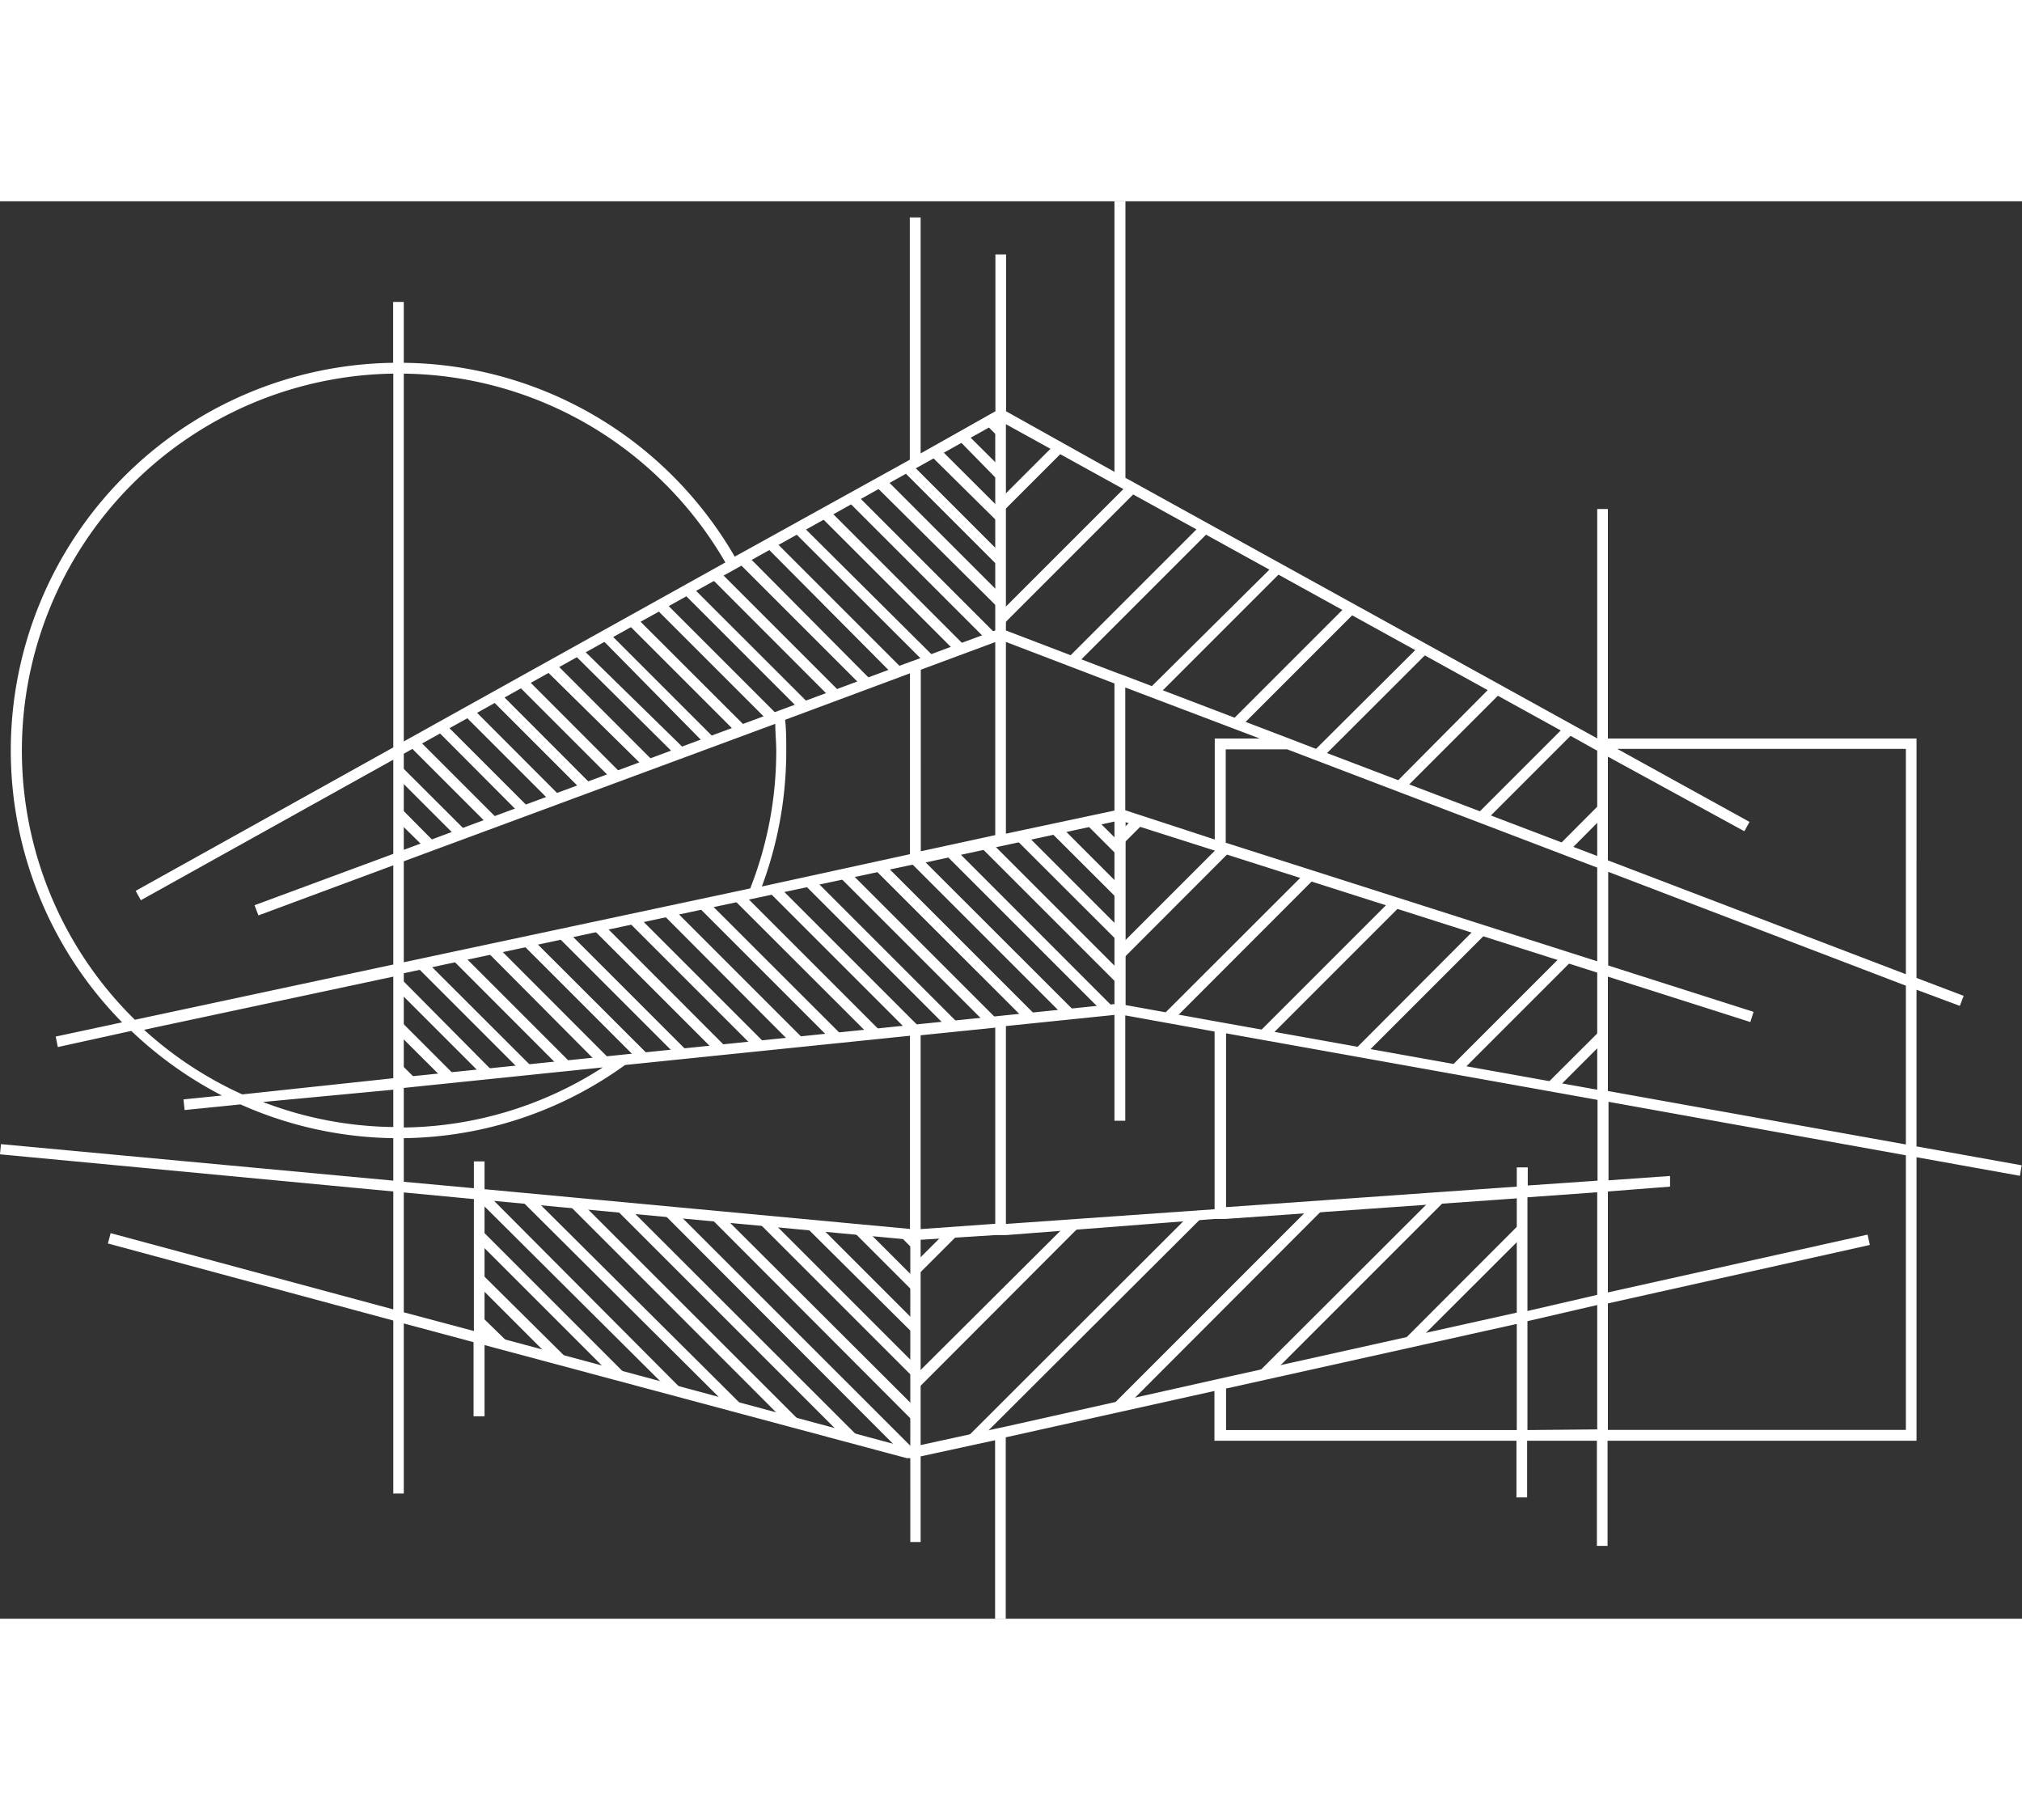 <svg xmlns="http://www.w3.org/2000/svg"
    xmlns:xlink="http://www.w3.org/1999/xlink"
    viewBox="0 0 125.19 87.75"
    width="500" height="450"
    fill="#ffffff">
  <rect x="0" y="0" width="125.19" height="87.75" fill="#333333" stroke="none"/>
  <g data-name="Layer 2">
    <g data-name="Layer 3" fill-rule="evenodd">
    <path
                            d="M61.67,13.51l-.6.34.8.8v-1l-.19-.18Zm-1.7,1,1.92,1.91v.95L59.37,14.8l.6-.34Zm-1.7.95-.6.33L61.93,20v-.95l-3.65-3.64Zm-1.7.94-.61.34,6,6v-.95l-5.38-5.38Zm-1.71.94-.6.34L62,25.36v-1l-7.11-7.11Zm-1.7.95,8.65,8.65-.06.11-.57.2-8.63-8.63.61-.33Zm-1.71.94,8.48,8.48-.69.25-8.39-8.39.6-.34Zm-1.7.94L58,28.37l-.68.25-8.17-8.16.61-.34ZM48,21.07l8,8-.69.25L47.44,21.4l.6-.33Zm-1.7.94-.61.33,7.7,7.7.69-.25L46.34,22ZM44.63,23l-.6.33,7.46,7.47.69-.25L44.63,23Zm-1.71.94-.6.34,7.23,7.23.69-.26-7.32-7.31Zm-1.7.94-.61.34,7,7,.69-.26-7.08-7.08Zm-1.71,1,6.85,6.84-.69.25-6.76-6.76.6-.33Zm-1.7.94,6.61,6.61-.69.25L37.2,27.05l.61-.33Zm-1.71.94L42.48,34l-.69.25L35.49,28l.61-.33Zm-1.71.94-.6.33L39.85,35l.69-.25L34.39,28.6Zm-1.7.94-.61.34,5.83,5.83.69-.25-5.91-5.92ZM31,30.48l-.61.34,5.6,5.6.69-.25L31,30.48Zm-1.71.94,5.45,5.46-.68.25-5.37-5.37.6-.34Zm-1.71.95,5.22,5.22-.68.25L27,32.7l.6-.33Zm-1.7.94,5,5-.69.25-4.91-4.91.61-.33Zm-1.23,1.42v1l3.58,3.58.69-.26-4.28-4.27Zm0,2.67v1L26.28,40l.69-.26L24.65,37.4Zm0,2.67v.48l.34-.13-.35-.35Zm32,24c0,.2,0,.51,0,.92l-1.25-1.25,1,.09.24.24Zm0,2.62-3.11-3.11-1-.09,4.14,4.14v-.94Zm0,2.65-6-6-1-.09,7.05,7v-.94Zm0,2.66-8.92-8.92-1-.09,10,10V72Zm0,2.66L44.82,62.86l-1-.09L56.66,75.64v-1Zm0,2.67L41.92,62.61l-1-.09L55.42,77.05l1.25.33v0Zm-3.56-.91-1.27-.33L38,62.27l1,.09L53.11,76.45Zm-3.58-.93-1.27-.33L35.09,62l1,.09L49.53,75.52ZM46,74.59l-1.27-.34L32.19,61.77l1,.08L46,74.59Zm-3.58-.94-1.27-.33L29.65,61.88v-.33l.66.05,12,12.05Zm-3.58-.93-9.16-9.16v.93l7.9,7.9,1.27.33Zm-3.58-.93L29.6,66.18v.93l4.35,4.35,1.27.33Zm-3.58-.93L29.57,68.8v.93l.8.79,1.27.34ZM69.4,38.06Zm0,1.71v.94l-2.19-2.19.77-.16,1.42,1.41Zm0,2.65-3.61-3.61L65,39l4.39,4.38v-.94Zm0,2.65-5.8-5.8-.78.16L69.4,46v-.94Zm0,2.65-8-8-.78.16,8.77,8.77v-.94Zm-.27,2.38-9.91-9.92-.78.17,9.84,9.84.85-.09Zm-2.4.24-.86.09L56.24,40.8l.78-.16,9.71,9.7Zm-2.41.25-.85.08-9.42-9.41.78-.16,9.49,9.49Zm-2.4.24-.86.08-9.2-9.2.78-.16,9.28,9.28Zm-2.41.24-.85.09-9-9,.78-.16,9.06,9.06Zm-2.4.24-8.85-8.85-.78.17,8.77,8.77.86-.09Zm-2.41.25-8.64-8.64-.78.16,8.57,8.56.85-.08Zm-2.4.24-8.43-8.42-.78.16,8.35,8.35.86-.09ZM49.89,52l-8.21-8.21L40.9,44,49,52.13l.85-.09Zm-2.41.25-.85.08-7.92-7.92.78-.16,8,8Zm-2.4.24-.86.08-7.7-7.7.78-.17,7.78,7.79Zm-2.41.24-.85.09-7.5-7.5.78-.16,7.57,7.57Zm-2.4.24-7.36-7.35-.78.16,7.28,7.28.86-.09Zm-2.41.25-7.14-7.15-.78.17L37,53.34l.85-.08Zm-2.4.24-6.93-6.93-.78.16,6.85,6.86.86-.09Zm-2.41.24-.85.09-6.64-6.64.77-.16,6.72,6.71Zm-2.4.25-.86.08-5.2-5.2v-.94L30.65,54Zm-2.41.24-.85.08-2.8-2.79v-.94l3.65,3.65Zm-2.4.24-1.25-1.24v.94l.39.39Z" />
    <path
                            d="M97.49,32.84l-.61-.33-5.57,5.57.68.26,5.5-5.5ZM93,30.35l-6,6-.68-.26L92.37,30l.6.33Zm-4.51-2.48-.61-.34L81.18,34.2l.68.26,6.6-6.59Zm-4.52-2.49-7.15,7.15-.68-.26,7.22-7.22.61.33Zm-4.52-2.49-.61-.33L71,30.33l.68.26,7.7-7.7ZM74.9,20.41l-8.24,8.24L66,28.39l8.32-8.32.6.34Zm-4.51-2.49-.61-.33-7.73,7.73v.94l8.34-8.34Zm-4.52-2.49-3.82,3.82v-.94l3.21-3.21.61.33ZM96.38,40l2.76-2.77v1l-2.07,2.08L96.38,40ZM94.25,63.15v.95l-6.5,6.49-1.2.27,7.7-7.71Zm-15.46,9.4,11-11-1,.08L77.59,72.81l1.2-.26Zm-9,2-1.2.26L81.16,62.24l1-.08L69.83,74.51Zm-9,1.95L74.6,62.73l-1,.08L59.67,76.72l1.2-.26Zm-4.2-2.8v-.94L66,63.39l1-.08L56.67,73.66Zm0-7,2.78-2.78-1,.08-1.76,1.76v.94ZM97.42,46.92l-.72-.22-6.88,6.88.79.15,6.81-6.81ZM92.1,45.24l-7.42,7.42-.8-.14L91.38,45l.72.23Zm-5.33-1.68-.71-.23-8.12,8.12.8.14,8-8Zm-5.32-1.69L72.8,50.53l-.8-.15,8.74-8.73.71.22Zm-5.32-1.68L75.42,40l-6,6v1l6.73-6.74Zm-5.32-1.68-.72-.23-.69.7v.94l1.41-1.41ZM95.75,54.65l3.47-3.46v.92l-2.68,2.68Z" />
    <path
                            d="M118.35,33.26H99.55V19.05h-.66v14.2L69.68,17.12V0H69V16.75L62.29,13V3.29h-.66V13L57,15.61V1h-.67V16L45.49,22a24.27,24.27,0,0,0-3.84-5A23.93,23.93,0,0,0,25,10V6.23h-.66V10A24,24,0,0,0,7.56,50.83l-4.11.88.13.65,4.55-1a24.22,24.22,0,0,0,5.61,4l-2.38.24.07.66,3.46-.35A24,24,0,0,0,24.35,58v2.63L.06,58.37,0,59,24.35,61.3v7.3L6.85,63.88l-.17.64,17.67,4.77V80H25V69.47l4.32,1.16v4.59H30V70.81l26.14,7,.07,0,.08,0h.07V83H57V77.7l4.61-1V87.75h.66V76.52l12.92-2.87v3.08h18.7v3.51h.66V76.73h4.32v6.51h.66V76.73h19.13V59.18l6.4,1.15.11-.65-6.51-1.17v-9.7l2.68,1,.24-.62-2.92-1.11V33.26ZM30,59.44h-.66V61.1L25,60.7V58a23.88,23.88,0,0,0,13.7-4.53l17.64-1.81V63.62L30,61.16V59.44Zm-.66,2.33v8.17L25,68.78V61.36l4.32.41ZM30,70.12V61.83l26.36,2.46V77.17l-.13,0L30,70.12ZM94.57,59.81h-.66V61l-18,1.27V51.51l23,4.12v5l-4.32.3V59.81Zm-.66,1.88V68.8l-18,4-.67.15L62.29,75.85l-.66.14L57,77V64.29L61.63,64l.66,0L75.21,63l.67,0,18-1.27Zm0,7.79v6.59h-18V73.5l18-4Zm.66,6.59V69.33l4.32-1v7.7Zm0-7.41v-7l4.32-.31v6.35l-4.32,1ZM98.89,34v6.53L81.56,33.93l-1.74-.67L69.68,29.39,69,29.14l-6.72-2.57V13.8L69,17.51l.67.37L97.54,33.26l1.2.67.15.08Zm0,7.24v5.81l-23-7.34V33.93H79.7l19.19,7.32Zm0,6.5V55l-23-4.12-.67-.12-5.53-1V38.44l5.53,1.76.67.22,23,7.33Zm.66,28.32V68.23l16.22-3.62-.14-.64L99.55,67.55V61.3L103.4,61l0-.66-3.81.27V55.75L118,59.06v17Zm0-21V48l8.82,2.81.2-.63-9-2.87V41.51L118,48.56v9.83L99.55,55.08Zm0-14.28V34.38L108,39l.32-.58-8.19-4.52H118V47.85L99.55,40.8ZM24.35,10.67V33.81L8.4,42.69l.32.58,15.63-8.7V40.4l-8.59,3.18.24.63,8.35-3.1v6.14l-16,3.42-.16-.16A23.34,23.34,0,0,1,24.35,10.67Zm0,37.26v6.36l-9.35,1a23.32,23.32,0,0,1-6.08-4l15.43-3.29Zm0,7v2.38a23.21,23.21,0,0,1-8.07-1.55L24.35,55ZM25,57.34V54.89l12.32-1.27A23.19,23.19,0,0,1,25,57.34Zm0-3.12V47.79L56.35,41.1,57,41l4.61-1,.66-.14L69,38.4V49.7l-4.86.5-1.86.19-.66.07L57,50.93l-.67.07L39.73,52.71h0L25,54.22Zm13.45-1.38L25,54.22l13.45-1.38ZM25,47.11V40.86l23-8.51c0,.55.06,1.1.06,1.66a23.23,23.23,0,0,1-1.61,8.53L25,47.11Zm0-7V34.2l1.38-.77,6.74-3.76,12.1-6.73,5.37-3,5.75-3.21h0l.67-.37,4.61-2.57V26.57l-2.87,1.06L57,28.28l-.67.24h0l-7.8,2.9-.65.24L25,40.15Zm0-6.71V10.67A23.27,23.27,0,0,1,41.18,17.5a23.52,23.52,0,0,1,3.73,4.86L25,33.44Zm36.62-6.16v12l-4.61,1V29l4.61-1.71Zm0,23.85V63.3L57,63.63v-12l4.61-.47Zm.66,12.13V51.06L69,50.37v6.55h.67V50.4l5.53,1v11l-12.92.91Zm0-24.11V27.28L69,29.85v7.87l-6.72,1.43Zm-5.94-9.92V40.42l-9.17,2A24,24,0,0,0,48.68,34c0-.64,0-1.28-.07-1.9l7.74-2.88Zm13.33,8.51V30.1L78,33.26H75.21v6.25Z" />
  </g>
</g>
</svg>

